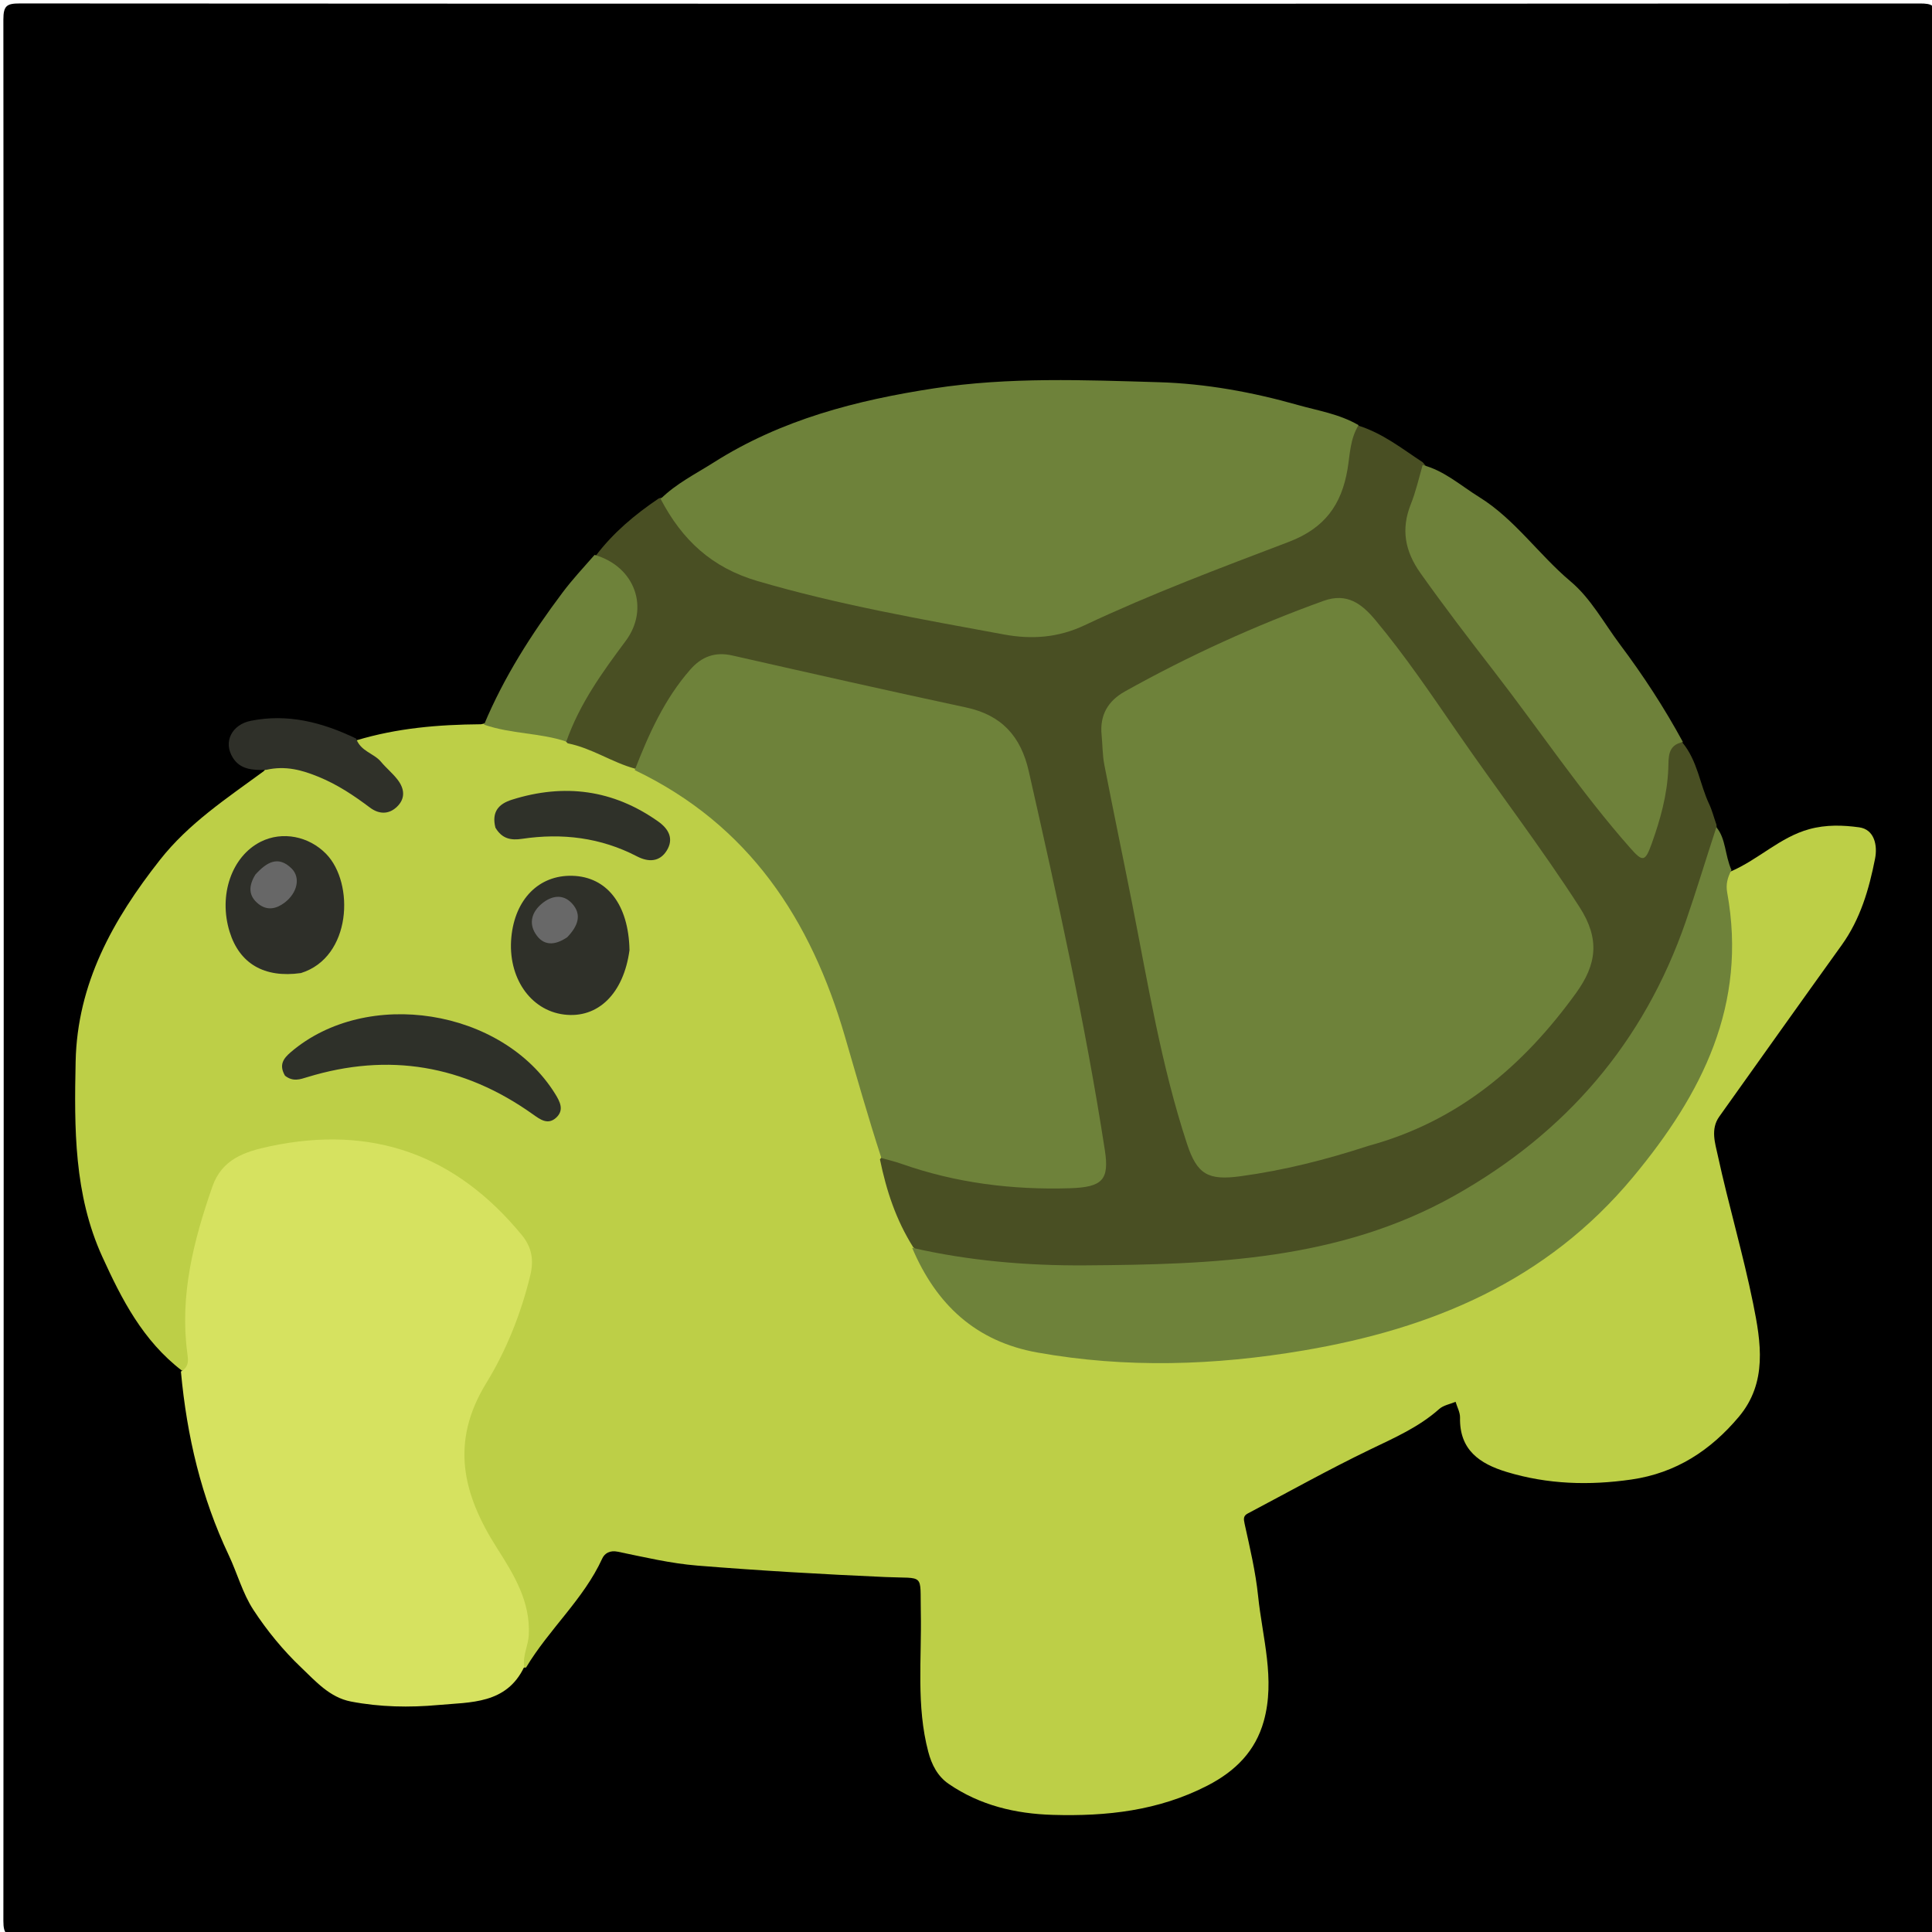 <svg version="1.1" id="Layer_1" xmlns="http://www.w3.org/2000/svg" xmlns:xlink="http://www.w3.org/1999/xlink" x="0px" y="0px"
	 width="100%" viewBox="0 0 512 512" enable-background="new 0 0 512 512" xml:space="preserve">
<path fill="#000000" opacity="1" stroke="none" 
	d="
M323,513 
	C216.692,513 110.885,512.982 5.078,513.083 
	C1.824,513.087 0.894,512.662 0.896,509.079 
	C1.015,341.12 1.016,173.161 0.894,5.202 
	C0.891,1.469 1.817,0.911 5.296,0.914 
	C173.088,1.012 340.88,1.011 508.673,0.922 
	C512.059,0.92 513.116,1.346 513.113,5.171 
	C512.982,173.13 512.985,341.089 513.1,509.048 
	C513.103,512.566 512.276,513.096 508.954,513.09 
	C447.136,512.967 385.318,513 323,513 
z"/>
<path fill="#BDCF47" opacity="1" stroke="none" 
	d="
M458.628,230.962 
	C466.119,227.739 471.689,221.881 479.459,219.74 
	C483.948,218.504 488.435,218.663 492.698,219.249 
	C496.729,219.804 497.608,224.009 496.912,227.548 
	C495.316,235.661 493.023,243.565 488.072,250.453 
	C477.205,265.57 466.431,280.753 455.623,295.911 
	C453.258,299.228 454.531,302.98 455.228,306.188 
	C458.081,319.327 461.926,332.256 464.596,345.427 
	C466.674,355.683 468.455,366.388 460.791,375.49 
	C453.328,384.354 444.189,390.376 432.347,392.086 
	C421.129,393.705 410.154,393.374 399.299,390.087 
	C392.136,387.917 386.741,384.256 386.924,375.682 
	C386.953,374.294 386.158,372.889 385.744,371.492 
	C384.28,372.112 382.525,372.404 381.401,373.405 
	C376.012,378.204 369.57,381.014 363.16,384.102 
	C352.172,389.397 341.512,395.373 330.713,401.062 
	C329.487,401.708 329.534,402.453 329.839,403.837 
	C331.233,410.174 332.748,416.535 333.412,422.97 
	C334.548,433.985 338.015,445.017 334.912,456.126 
	C332.713,463.999 327.492,469.338 319.989,473.2 
	C306.978,479.897 293.215,481.371 279.027,480.962 
	C269.144,480.678 259.72,478.452 251.415,472.753 
	C248.45,470.718 246.901,467.648 246,464.235 
	C242.78,452.04 244.279,439.586 244.025,427.234 
	C243.809,416.718 245.22,418.399 234.628,417.931 
	C218.005,417.197 201.382,416.242 184.799,414.898 
	C177.718,414.324 170.709,412.66 163.724,411.219 
	C161.61,410.783 160.229,411.648 159.59,413.045 
	C154.664,423.812 145.561,431.662 139.411,441.911 
	C136.451,442.161 136.457,440.172 136.885,438.653 
	C139.727,428.584 134.903,420.471 130.274,412.358 
	C127.631,407.725 125.409,402.89 122.919,398.189 
	C118.056,389.011 119.915,380.196 124.097,371.423 
	C128.32,362.566 132.218,353.567 136.056,344.534 
	C139.53,336.36 138.372,329.977 131.875,323.471 
	C113.06,304.633 91.019,300.672 66.17,307.633 
	C62.472,308.669 60.231,311.37 58.95,314.72 
	C53.736,328.353 50.453,342.34 51.774,357.099 
	C52.019,359.835 52.985,363.034 48.235,363.249 
	C37.794,355.237 32.211,344.227 27.101,333.024 
	C19.594,316.565 19.672,298.92 20.042,281.346 
	C20.477,260.652 29.903,243.747 42.375,227.898 
	C50.016,218.187 59.981,211.644 69.913,204.36 
	C73.187,200.023 77.351,201.608 80.991,202.471 
	C86.156,203.695 90.953,206.056 95.268,209.283 
	C96.587,210.269 97.931,211.286 99.491,211.892 
	C100.807,212.404 102.152,212.423 103.171,211.298 
	C104.223,210.137 103.944,208.782 103.218,207.598 
	C101.812,205.3 99.81,203.565 97.655,201.977 
	C95.807,200.616 93.629,199.4 94.464,196.19 
	C105.255,192.95 116.082,192.024 127.462,191.934 
	C135.448,189.822 142.454,192.372 149.895,194.531 
	C156.754,195.725 162.381,198.857 168.332,202.198 
	C192.213,212.652 208.322,230.096 218.618,253.433 
	C226.107,270.406 230.005,288.472 235.492,306.441 
	C236.846,314.647 239.972,321.833 243.445,329.301 
	C250.02,344.129 260.512,353.846 276.528,356.271 
	C316.882,362.382 355.94,357.635 393.13,340.627 
	C414.878,330.682 430.114,313.255 443.19,293.813 
	C452.362,280.176 457.164,265.166 456.628,248.603 
	C456.493,244.437 455.579,240.354 455.412,236.184 
	C455.315,233.769 455.746,231.893 458.628,230.962 
z"/>
<path fill="#494F23" opacity="1" stroke="none" 
	d="
M242.006,330.52 
	C237.459,323.294 234.926,315.648 233.194,307.239 
	C235.295,304.426 237.814,305.513 240.101,306.3 
	C252.982,310.731 266.283,312.41 279.824,312.624 
	C280.989,312.643 282.157,312.636 283.317,312.532 
	C289.486,311.98 291.016,309.944 290.13,303.684 
	C287.075,282.088 282.337,260.816 277.843,239.496 
	C275.475,228.267 273.06,217.05 270.547,205.851 
	C268.476,196.623 263.293,191.513 254.104,189.461 
	C235.274,185.255 216.354,181.421 197.65,176.67 
	C190.275,174.797 185.195,177.228 181.184,183.504 
	C178.032,188.437 175.503,193.661 172.767,198.796 
	C171.775,200.659 171.149,202.9 168.371,203.731 
	C162.083,202.016 156.938,198.285 150.437,196.986 
	C147.591,194.227 148.975,191.711 150.37,189.195 
	C154.377,181.961 158.815,175.02 163.846,168.439 
	C168.48,162.378 168.174,159.389 162.963,153.676 
	C161.195,151.738 159.122,150.035 157.928,147.219 
	C162.557,141.146 168.16,136.434 174.545,132.11 
	C176.66,131.273 177.837,132.318 178.513,133.685 
	C185.165,147.146 197.982,151.092 210.973,154.415 
	C230.798,159.485 250.892,163.327 271.126,166.398 
	C274.972,166.981 278.77,166.618 282.379,165.027 
	C302.473,156.17 323.008,148.392 343.33,140.093 
	C348.479,137.99 351.835,134.634 353.272,129.144 
	C354.242,125.438 354.963,121.688 355.857,117.973 
	C356.392,115.752 356.702,113.259 359.932,112.774 
	C366.485,114.841 371.505,118.881 377.003,122.483 
	C379.349,124.934 378.848,127.526 377.711,129.742 
	C372.657,139.588 375.6,147.744 382.033,155.849 
	C398.673,176.814 413.922,198.85 430.744,219.682 
	C431.756,220.935 432.702,222.709 434.655,222.266 
	C436.38,221.875 436.438,220.04 436.812,218.618 
	C438.248,213.151 439.695,207.716 439.934,201.983 
	C440.065,198.843 440.743,195.292 445.868,196.795 
	C449.916,201.728 450.457,207.827 452.953,213.105 
	C453.721,214.729 454.151,216.513 454.88,218.555 
	C455.854,228.732 451.768,237.463 448.541,246.316 
	C441.851,264.675 432.269,281.331 418.232,295.154 
	C398.254,314.829 374.666,327.869 347.076,333.327 
	C333.329,336.047 319.39,337.055 305.39,337.37 
	C290.762,337.698 276.144,337.973 261.559,336.354 
	C257.081,335.857 252.671,335.024 248.246,334.231 
	C245.82,333.796 243.96,332.498 242.006,330.52 
z"/>
<path fill="#D6E260" opacity="1" stroke="none" 
	d="
M47.946,363.475 
	C50.239,362.165 49.866,360.325 49.62,358.45 
	C47.615,343.172 51.312,328.754 56.261,314.52 
	C58.809,307.189 64.769,305.203 71.647,303.755 
	C98.729,298.053 120.771,306.005 138.276,327.289 
	C141.009,330.613 141.486,334.021 140.532,337.974 
	C138.093,348.089 134.185,357.862 128.869,366.524 
	C119.212,382.257 122.655,396.027 131.678,410.209 
	C136.097,417.155 140.577,424.292 140.138,433.258 
	C139.998,436.131 138.488,438.644 138.91,441.772 
	C134.197,451.655 124.691,451.065 116.19,451.842 
	C108.501,452.545 100.661,452.403 92.986,450.921 
	C87.354,449.834 83.616,445.522 79.81,441.901 
	C75.042,437.367 70.755,432.139 67.153,426.627 
	C64.283,422.236 62.878,416.912 60.603,412.106 
	C53.369,396.824 49.526,380.675 47.946,363.475 
z"/>
<path fill="#6E823A" opacity="1" stroke="none" 
	d="
M360.038,112.668 
	C357.766,116.326 357.761,120.482 357.108,124.347 
	C355.509,133.808 351.038,139.988 341.514,143.614 
	C323.321,150.541 305.054,157.392 287.419,165.705 
	C280.486,168.973 273.529,169.521 266.042,168.139 
	C244.106,164.092 222.165,160.275 200.683,153.964 
	C188.667,150.435 180.791,143.15 175.075,132.219 
	C179.184,128.148 184.359,125.593 189.186,122.531 
	C207.027,111.214 226.926,106.067 247.584,102.909 
	C267.395,99.881 287.305,100.705 307.127,101.29 
	C319.477,101.654 331.868,103.901 343.95,107.328 
	C349.304,108.847 354.835,109.66 360.038,112.668 
z"/>
<path fill="#6E823A" opacity="1" stroke="none" 
	d="
M241.725,330.674 
	C256.734,334.12 272.123,335.442 287.605,335.335 
	C321.308,335.103 354.884,334.02 385.432,316.866 
	C414.956,300.288 435.645,276.285 446.744,244.21 
	C449.567,236.052 452.052,227.777 454.859,219.222 
	C457.419,222.288 457.077,226.576 458.86,230.571 
	C457.786,232.603 457.334,234.384 457.725,236.536 
	C463.118,266.216 451.141,289.841 432.751,311.958 
	C409.823,339.532 379.506,352.116 345.455,357.889 
	C322,361.866 298.447,362.65 274.889,358.426 
	C258.687,355.52 248.146,345.814 241.725,330.674 
z"/>
<path fill="#6E813A" opacity="1" stroke="none" 
	d="
M446.002,196.669 
	C441.799,197.418 442.23,200.9 442.113,203.755 
	C441.831,210.658 440.007,217.202 437.704,223.615 
	C435.969,228.446 435.326,228.462 432.04,224.742 
	C418.931,209.898 407.943,193.42 395.847,177.797 
	C389.236,169.258 382.683,160.687 376.432,151.873 
	C372.312,146.063 371.236,140.258 373.882,133.617 
	C375.168,130.39 375.967,126.969 377.015,123.237 
	C382.69,124.686 387.097,128.689 392.016,131.738 
	C401.45,137.587 407.788,146.995 416.238,154.097 
	C421.592,158.597 425.038,165.082 429.271,170.735 
	C435.393,178.91 440.966,187.393 446.002,196.669 
z"/>
<path fill="#6E823A" opacity="1" stroke="none" 
	d="
M157.572,147.052 
	C168.329,150.135 172.219,161.25 165.813,169.857 
	C159.677,178.101 153.643,186.388 150.075,196.528 
	C143.179,194.189 135.611,194.563 128.274,192.043 
	C133.549,179.419 140.875,167.965 149.063,157.053 
	C151.622,153.642 154.536,150.499 157.572,147.052 
z"/>
<path fill="#2F3029" opacity="1" stroke="none" 
	d="
M94.38,195.728 
	C95.568,199.129 99.076,199.616 100.94,201.852 
	C102.312,203.498 104.006,204.881 105.322,206.565 
	C107.136,208.888 107.547,211.484 105.269,213.734 
	C103.062,215.913 100.419,215.809 98.041,214.021 
	C93.793,210.828 89.419,207.91 84.466,205.885 
	C80.104,204.102 75.722,202.827 70.518,204.023 
	C66.826,204.155 63.641,203.874 61.724,200.831 
	C59.047,196.58 61.48,192.009 66.493,191.014 
	C76.3,189.068 85.328,191.388 94.38,195.728 
z"/>
<path fill="#6E823A" opacity="1" stroke="none" 
	d="
M168.212,204.088 
	C171.953,194.459 176.126,185.21 182.931,177.444 
	C185.937,174.014 189.481,172.668 194.081,173.711 
	C214.701,178.385 235.324,183.056 255.999,187.478 
	C265.46,189.501 270.542,195.134 272.641,204.415 
	C280.174,237.712 287.584,271.032 292.794,304.79 
	C294.009,312.664 292.19,314.626 283.522,314.893 
	C268.254,315.364 253.285,313.507 238.807,308.392 
	C237.239,307.838 235.612,307.453 233.575,306.892 
	C230.058,296.068 227.019,285.331 223.896,274.619 
	C214.889,243.724 198.548,218.601 168.212,204.088 
z"/>
<path fill="#2E3029" opacity="1" stroke="none" 
	d="
M75.53,285.074 
	C73.851,282.193 75.116,280.494 77.08,278.816 
	C97.181,261.639 133.087,267.293 147.112,289.869 
	C148.405,291.951 149.569,294.175 147.406,296.18 
	C145.188,298.235 143.131,296.661 141.171,295.268 
	C122.878,282.265 102.989,278.868 81.474,285.442 
	C79.542,286.033 77.662,286.751 75.53,285.074 
z"/>
<path fill="#2F3029" opacity="1" stroke="none" 
	d="
M166.823,251.795 
	C165.255,263.402 158.396,269.978 149.465,268.862 
	C140.488,267.741 134.509,258.958 135.514,248.371 
	C136.472,238.289 142.827,231.874 151.638,232.094 
	C160.809,232.323 166.592,239.655 166.823,251.795 
z"/>
<path fill="#2E2F29" opacity="1" stroke="none" 
	d="
M79.753,257.87 
	C70.001,259.246 63.464,255.351 60.853,246.935 
	C57.842,237.228 61.397,226.935 69.097,223.066 
	C74.83,220.186 81.873,221.609 86.442,226.306 
	C93.986,234.062 93.186,253.695 79.753,257.87 
z"/>
<path fill="#2F3129" opacity="1" stroke="none" 
	d="
M131.293,219.342 
	C130.21,215.068 132.242,213.007 135.659,211.931 
	C149.525,207.564 162.503,209.238 174.46,217.726 
	C177.249,219.706 178.603,222.316 176.703,225.398 
	C174.819,228.455 171.836,228.516 168.819,226.951 
	C159.188,221.952 148.975,220.719 138.359,222.297 
	C135.485,222.724 133.075,222.361 131.293,219.342 
z"/>
<path fill="#6E823A" opacity="1" stroke="none" 
	d="
M362.619,303.67 
	C351.307,307.37 340.188,310.159 328.773,311.713 
	C320.163,312.886 317.246,311.263 314.566,303.113 
	C307.731,282.333 304.241,260.78 300.019,239.397 
	C297.602,227.157 295.042,214.944 292.663,202.697 
	C292.16,200.104 292.192,197.41 291.934,194.767 
	C291.424,189.531 293.594,185.761 298.127,183.231 
	C315.014,173.805 332.544,165.806 350.743,159.24 
	C356.965,156.995 360.882,159.993 364.51,164.345 
	C372.41,173.821 379.304,184.044 386.289,194.174 
	C396.963,209.655 408.415,224.576 418.61,240.416 
	C424.031,248.838 423.165,255.562 417.672,263.163 
	C403.707,282.485 386.466,297.182 362.619,303.67 
z"/>
<path fill="#686868" opacity="1" stroke="none" 
	d="
M150.309,248.388 
	C146.937,250.663 143.945,250.679 141.893,247.418 
	C140.056,244.499 141.045,241.603 143.573,239.491 
	C146.098,237.382 149.145,236.785 151.559,239.391 
	C154.336,242.39 153.136,245.45 150.309,248.388 
z"/>
<path fill="#676767" opacity="1" stroke="none" 
	d="
M67.687,231.765 
	C70.674,228.479 73.725,226.652 77.271,230.156 
	C79.735,232.592 78.78,236.666 75.421,239.211 
	C73.213,240.884 70.836,241.375 68.541,239.59 
	C65.862,237.508 65.766,234.868 67.687,231.765 
z"/>
</svg>